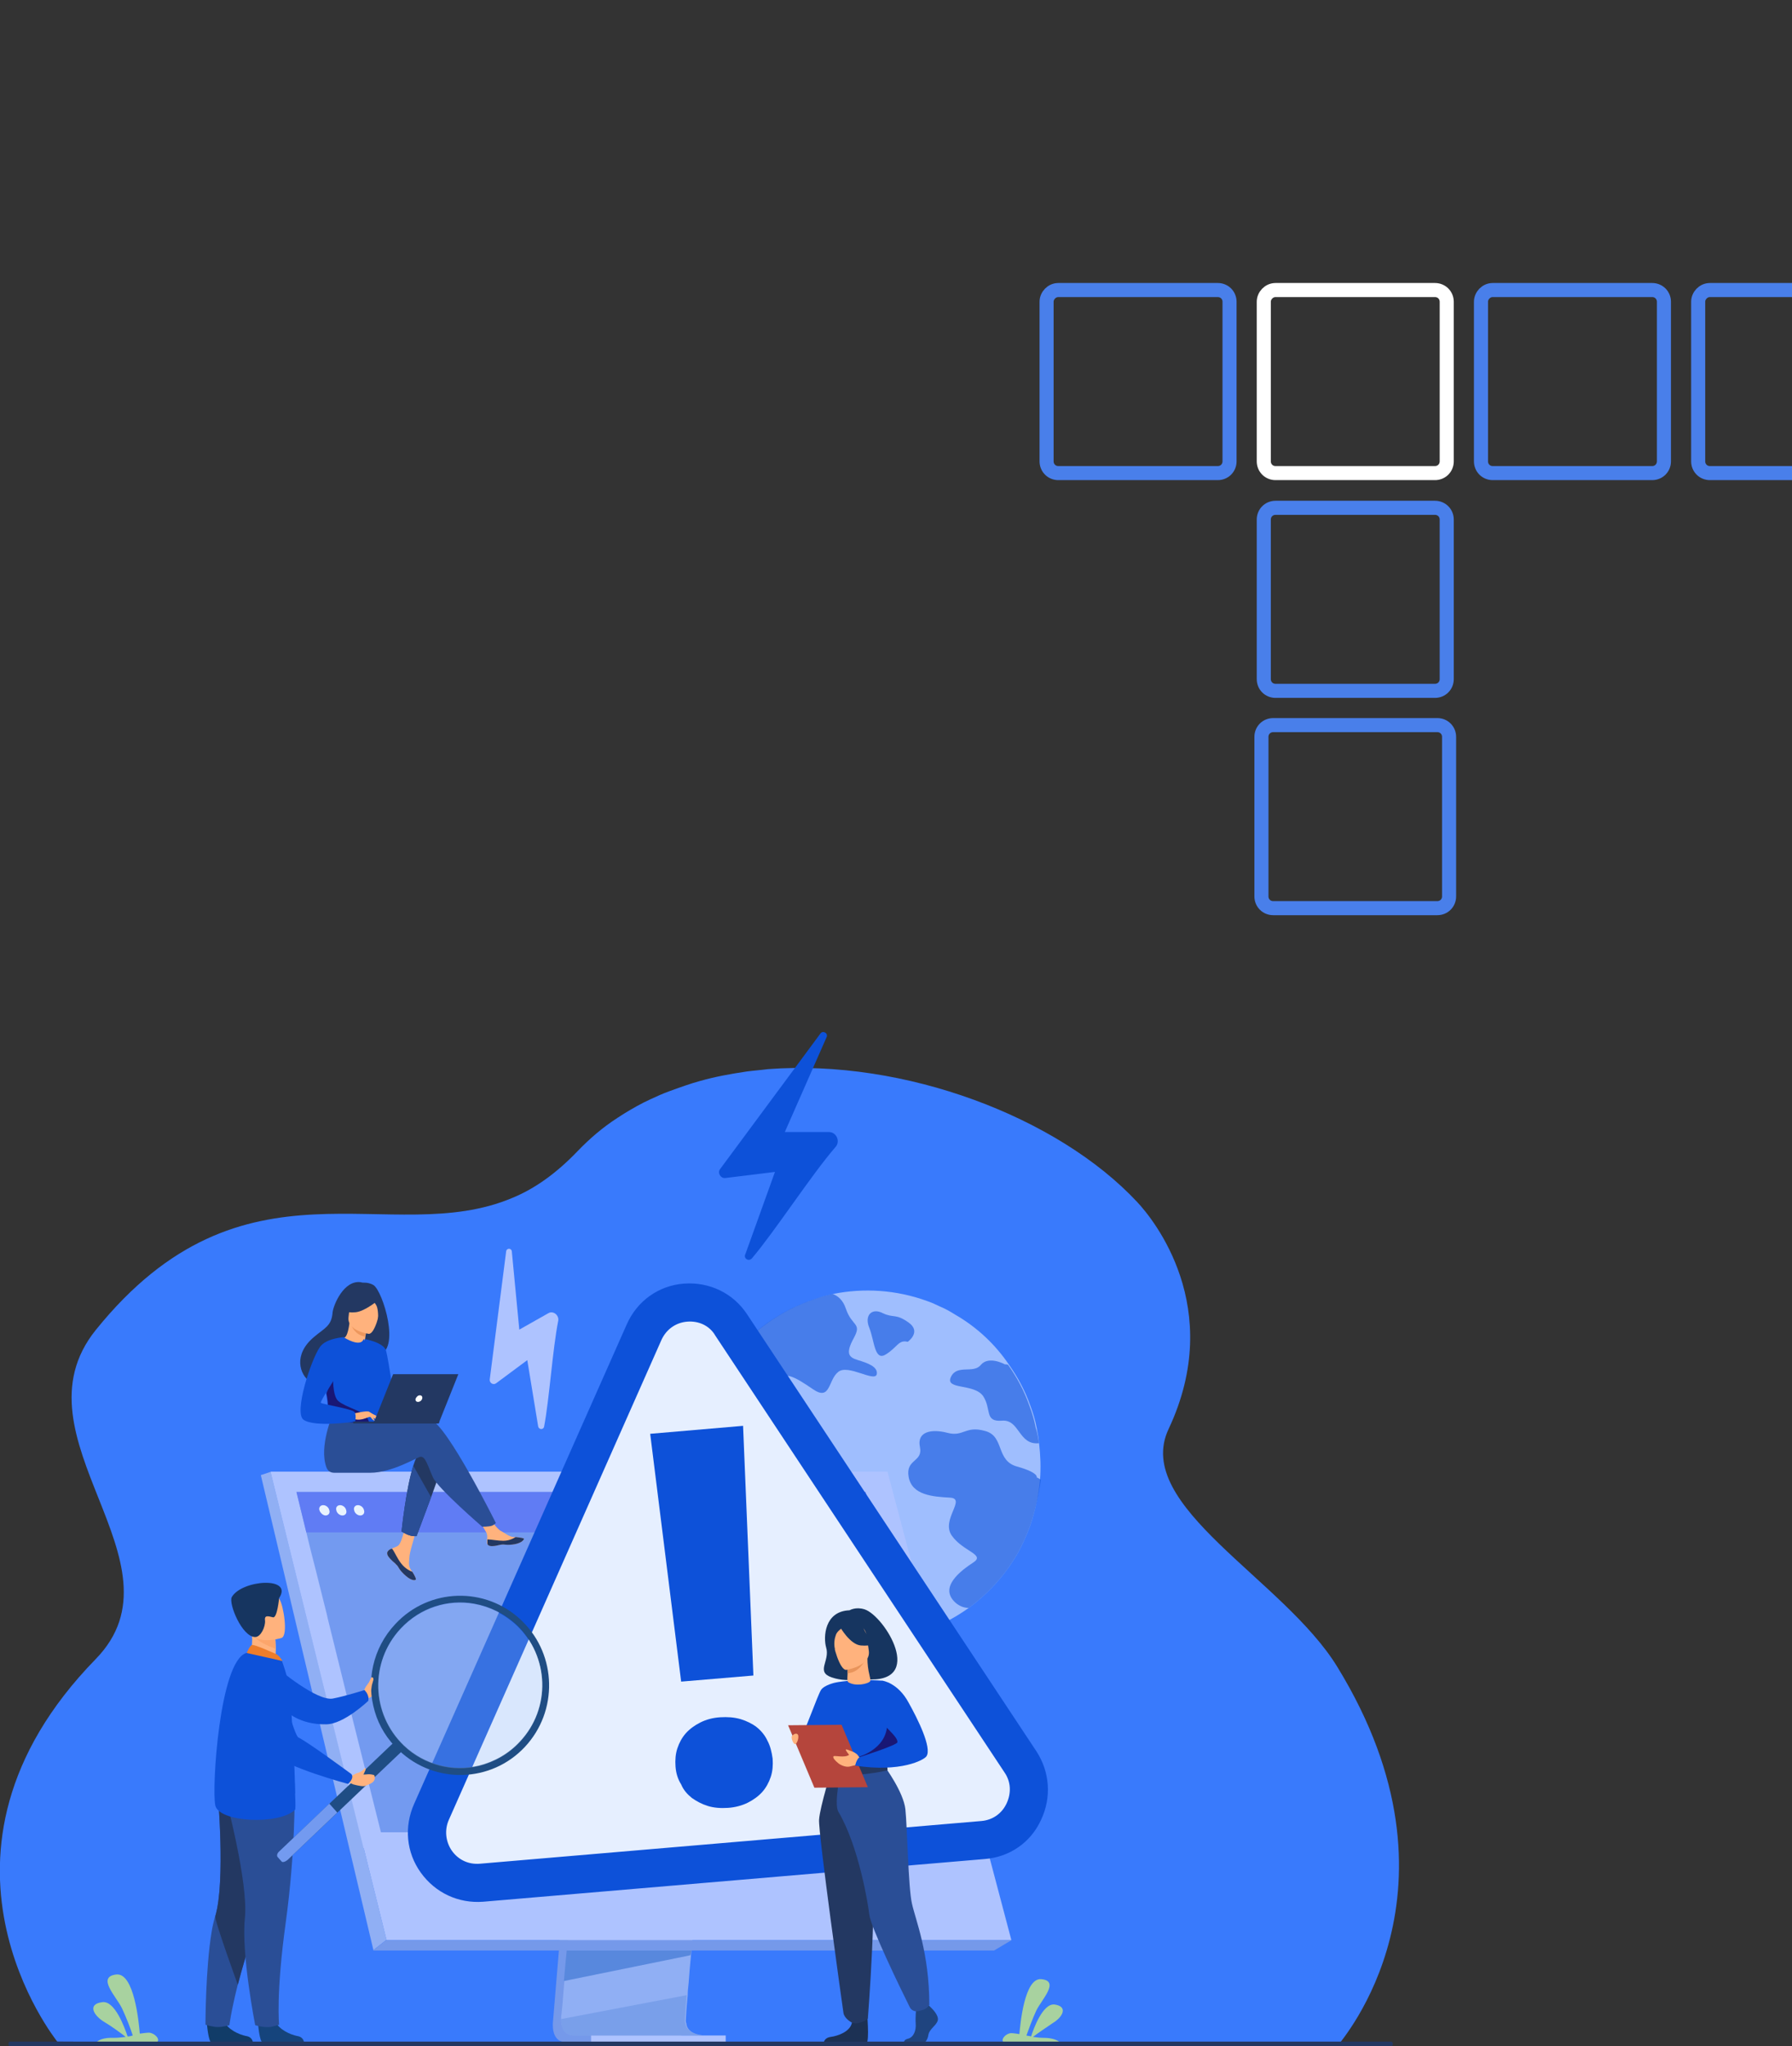 <?xml version="1.0" encoding="utf-8"?>
<!-- Generator: Adobe Illustrator 25.2.1, SVG Export Plug-In . SVG Version: 6.00 Build 0)  -->
<svg version="1.1" id="Layer_1" xmlns="http://www.w3.org/2000/svg" xmlns:xlink="http://www.w3.org/1999/xlink" x="0px" y="0px"
	 width="382px" height="436px" viewBox="0 0 382 436" style="enable-background:new 0 0 382 436;" xml:space="preserve">
<rect x="0" y="0" width="382" height="436" fill="#333333" stroke="none"/>
<style type="text/css">
	.st0{fill:#397AFC;}
	.st1{opacity:0.8;}
	.st2{opacity:0.8;fill:#D7E5FF;enable-background:new    ;}
	.st3{opacity:0.8;fill:#0D51D9;enable-background:new    ;}
	.st4{fill:#A8D29F;}
	.st5{fill:#7599EA;}
	.st6{fill:#90AFF4;}
	.st7{fill:#AEC3FF;}
	.st8{fill:#5888DD;}
	.st9{opacity:0.4;fill:#5888DD;enable-background:new    ;}
	.st10{fill:#739AF0;}
	.st11{fill:#607CF4;}
	.st12{fill:#E9F3FE;}
	.st13{fill:#0D51D9;}
	.st14{fill:#E6EFFF;}
	.st15{fill:#FFB27D;}
	.st16{fill:#113C68;}
	.st17{fill:#2A4E96;}
	.st18{fill:#233862;}
	.st19{fill:#15447C;}
	.st20{fill:#FCA56B;}
	.st21{fill:#163560;}
	.st22{fill:#ED7D2B;}
	.st23{fill:#1F4D84;}
	.st24{opacity:0.5;}
	.st25{opacity:0.5;fill:#B3CFF9;enable-background:new    ;}
	.st26{fill:#ED975D;}
	.st27{fill:#191775;}
	.st28{fill:#FFFFFF;}
	.st29{fill:#1F447F;}
	.st30{fill:#1C3154;}
	.st31{fill:#B5453C;}
	.st32{fill:#E8945B;}
	.st33{fill:none;stroke:#497FEA;stroke-width:3;}
	.st34{fill:none;stroke:#FFFFFF;stroke-width:3;}
</style>
<g>
	<path class="st0" d="M285.4,435.6c-18.8,0-273.2-0.5-273.2-0.6c-0.1-0.2-32.3-40,8.2-81.5c20.1-20.6-18.4-47.2,0-70.1
		c31.6-39.2,62.8-17.1,88.9-28.2c4.6-1.9,9.2-5.1,13.8-9.9c2.6-2.7,5.4-5.1,8.5-7.1c0.5-0.3,0.9-0.6,1.4-0.9
		c1.8-1.1,3.7-2.2,5.7-3.1c1.3-0.6,2.6-1.2,4-1.7c2.2-0.8,4.4-1.6,6.6-2.2c3.2-0.9,6.5-1.5,9.9-2c1.5-0.2,3-0.3,4.5-0.5
		c29.1-2.2,61.8,10.2,78.7,28.3c3.4,3.6,18.9,22.5,6.7,48.4c-7.7,16.4,24.6,32,36,50.7C314.3,402.8,285.7,434.9,285.4,435.6z"/>
	<g class="st1">
		<path class="st2" d="M219.6,325.1c-0.8,2.1-1.7,4.2-2.8,6.1c-2.7,4.6-6.2,8.4-10.3,11.4c-9.6,6.9-22.3,9.1-34.2,4.8
			c-14.2-5.2-23.3-18.2-24.3-32.5c-0.1-1.9-0.1-3.8,0.1-5.7c0.3-3.2,1-6.4,2.1-9.6c0.9-2.6,2.1-4.9,3.5-7.2c0,0,0-0.1,0.1-0.1
			c3.8-6.1,9.3-10.8,15.6-13.8c1.8-0.8,3.6-1.5,5.5-2.1c0.9-0.3,1.8-0.5,2.7-0.7c6.5-1.3,13.4-0.9,20,1.5c0.9,0.3,1.8,0.7,2.6,1.1
			c1.2,0.5,2.3,1.1,3.4,1.8c4.7,2.7,8.6,6.4,11.5,10.7c1.9,2.7,3.4,5.5,4.5,8.6c0.6,1.6,1.1,3.2,1.4,4.9c0.2,1,0.4,2.1,0.5,3.2
			c0.3,2.6,0.4,5.2,0.2,7.8C221.4,318.6,220.7,321.8,219.6,325.1z"/>
		<g class="st1">
			<path class="st3" d="M178.7,292.3c-2.2,1.7-1.6,6.3-5.4,3.7c-3.8-2.6-6.2-4-7.2-1.7c-1.1,2.2,2.3,3.5,1.4,5.9
				c-0.9,2.4-2.7,2.7-4.6,0.7c-1.9-2-1.9-3.9-5-3.9c-3.1,0.1-4.4-1.2-4.2-3.5c0-0.4,0-0.8-0.1-1.1c0,0,0-0.1,0.1-0.1
				c3.8-6.1,9.3-10.8,15.6-13.8c1.8-0.8,3.6-1.5,5.5-2.1c0.9-0.3,1.8-0.5,2.7-0.7c1.1,0.4,2.2,1.3,2.8,3.1c1.3,3.9,3.5,3,1.7,6.3
				c-1.8,3.3-1.1,4.1,0.9,4.7c2,0.6,4.3,1.4,4,3C186.5,294.6,180.8,290.6,178.7,292.3z"/>
			<path class="st3" d="M219.6,325.1c-0.8,2.1-1.7,4.2-2.8,6.1c-2.7,4.6-6.2,8.4-10.3,11.4c-1,0-2-0.4-2.8-1.1
				c-3.7-3.3,1.2-6.9,3.8-8.6c2.6-1.7-2.2-2.3-4.6-5.7c-2.4-3.4,3.2-7.9-0.4-8.1c-3.6-0.2-8.1-0.5-8.8-4.4c-0.7-3.9,3.1-3.1,2.4-6.4
				c-0.7-3.3,2.5-3.9,5.9-3c3.4,0.9,3.8-1.6,8-0.4c4.2,1.1,2.2,6.4,6.9,7.6c4.6,1.3,4.1,2.3,4.1,2.3c0.3,0.1,0.6,0.3,0.9,0.5
				C221.4,318.6,220.7,321.8,219.6,325.1z"/>
			<path class="st3" d="M221.5,307.5c-4.4,0.5-4.1-5.1-7.9-4.8c-3.8,0.3-2.2-2.4-4-5.2c-1.9-2.8-8.2-1.3-6.9-4.1
				c1.3-2.8,4.8-0.6,6.4-2.6c1.7-2,5.1-0.1,5.1-0.1c0.2,0,0.5,0,0.7,0.1c1.9,2.7,3.4,5.5,4.5,8.6c0.6,1.6,1.1,3.2,1.4,4.9
				C221.2,305.4,221.3,306.5,221.5,307.5z"/>
			<path class="st3" d="M193.5,285.9c0,0,3-2.1,0.2-4.1c-2.8-2-3.2-0.9-5.5-2c-2.3-1.2-4,0.4-2.9,3.1c1.1,2.7,1.1,7.2,3.5,5.7
				C191.3,287.1,191.5,285.4,193.5,285.9z"/>
		</g>
	</g>
	<path class="st4" d="M20.6,435.1h12.9c0.7-0.6-0.5-1.9-1.7-2c-0.5,0-1.2,0.1-2,0.2c-0.2-2.4-1.2-13-5-12.6c-4.3,0.5,0,4.7,1.2,7.2
		c0.9,1.9,1.9,4.5,2.3,5.8c-0.3,0.1-0.7,0.2-1.1,0.2c-0.6-1.8-2.7-7.7-5.4-7.3c-3.2,0.4-1.9,2.8,0.4,4.2c1.7,1,3.7,2.5,4.6,3.2
		c-0.8,0.1-1.7,0.2-2.5,0.2C22.1,434.1,21,434.7,20.6,435.1z"/>
	<path class="st4" d="M225.9,435.1h-12c-0.6-0.5,0.4-1.8,1.6-1.9c0.5,0,1.1,0.1,1.8,0.2c0.2-2.2,1.1-12.1,4.7-11.7
		c4,0.4,0,4.4-1.1,6.7c-0.8,1.7-1.7,4.2-2.1,5.3c0.3,0.1,0.7,0.1,1,0.2c0.5-1.6,2.5-7.1,5-6.8c2.9,0.4,1.8,2.6-0.3,3.9
		c-1.5,1-3.4,2.3-4.3,3c0.7,0.1,1.5,0.2,2.3,0.2C224.5,434.2,225.5,434.8,225.9,435.1z"/>
	<path class="st5" d="M124.2,354.8l-6.3,75.7c0,0-0.7,4.6,2.7,4.6c5.6,0,27.7,0,27.7,0s-4.2-1-4.1-3.1c0.1-2.5,7.4-77.9,7.4-77.9
		L124.2,354.8z"/>
	<path class="st6" d="M150.4,433.7c-1.1,0-22.5,0-28,0c-2.4,0-2.8-2.1-2.8-3.5c0-0.7,0.1-1.1,0.1-1.1l0.2-2l0.4-5l0.4-4.4l0.5-5.7
		l0.4-4.8l4.5-53.8l27.4-0.7c0,0-3.1,31.5-5.3,54.5c-0.2,2.6-0.5,5-0.7,7.3c-0.1,0.7-0.1,1.4-0.2,2.1c-0.2,2.2-0.4,4.2-0.5,5.9
		c-0.1,0.9-0.2,1.8-0.2,2.6c-0.3,3.1-0.4,5.1-0.4,5.4c0,0.2,0,0.4,0.1,0.6C146.5,433.6,150,433.7,150.4,433.7z"/>
	<path class="st7" d="M57.7,313.6l15.4,62.3l2.1,8.5l7.2,29h133.2l-26.4-99.8H57.7z"/>
	<path class="st6" d="M57.7,313.6l-2.1,0.7l24,101.2l2.8-2.2L57.7,313.6z"/>
	<path class="st5" d="M79.5,415.6h132.4l3.7-2.2H82.3L79.5,415.6z"/>
	<path class="st7" d="M126,435.1h28.7v-1.4H126V435.1z"/>
	<path class="st8" d="M147.4,415.6l-0.2,1l-27,5.5l0.4-4.4l0.2-2.1H147.4z"/>
	<path class="st9" d="M150.4,433.7c-1.1,0-22.5,0-28,0c-2.4,0-2.8-2.1-2.8-3.5l26.8-5.1c-0.3,3.1-0.4,5.1-0.4,5.4
		c0,0.2,0,0.4,0.1,0.6C146.5,433.6,150,433.7,150.4,433.7z"/>
	<path class="st7" d="M57.7,313.6h131.4l21.3,80.2H77.5L57.7,313.6z"/>
	<path class="st10" d="M204.2,390.4H81.2l-4.4-17.6l-1.7-6.8l-0.7-2.8L69.9,345l-0.2-0.9l-2.4-9.6l-1.1-4.3l-0.9-3.7l-2.1-8.6h121.3
		l2.3,8.6l1,3.7l1.2,4.3l7.7,28.3l0.6,2.4l0.3,1.1l5.3,19.5L204.2,390.4z"/>
	<path class="st11" d="M186.8,326.5H65.3l-2.1-8.6h121.3L186.8,326.5z"/>
	<path class="st12" d="M68.1,321.8c-0.2-0.6,0.2-1.1,0.8-1.1c0.6,0,1.2,0.5,1.3,1.1c0.2,0.6-0.2,1.1-0.8,1.1
		C68.9,322.9,68.3,322.4,68.1,321.8z"/>
	<path class="st12" d="M71.7,321.8c-0.2-0.6,0.2-1.1,0.8-1.1s1.2,0.5,1.3,1.1c0.2,0.6-0.2,1.1-0.8,1.1
		C72.4,322.9,71.8,322.4,71.7,321.8z"/>
	<path class="st12" d="M75.5,321.8c-0.2-0.6,0.2-1.1,0.8-1.1s1.2,0.5,1.3,1.1c0.2,0.6-0.2,1.1-0.8,1.1S75.6,322.4,75.5,321.8z"/>
	<path class="st13" d="M160.3,268.1c5-5.9,12.6-17.7,17.8-23.7c1.1-1.2,0.2-3.2-1.4-3.2h-9.4l8.9-20.2c0.4-0.9-0.8-1.5-1.3-0.8
		l-21.4,28.9c-0.6,0.8,0.1,2,1.1,1.9l10.6-1.3l-6.3,17.5C158.4,268.1,159.6,268.9,160.3,268.1z"/>
	<path class="st7" d="M116,303.9c1.1-5.8,1.8-16.5,3-22.5c0.2-1.2-1.1-2.2-2.1-1.6l-6.2,3.5l-1.6-16.7c-0.1-0.7-1.1-0.7-1.2,0
		l-3.5,27.3c-0.1,0.8,0.8,1.3,1.4,0.8l6.6-4.9l2.3,14C114.8,304.7,115.9,304.7,116,303.9z"/>
	<path class="st14" d="M209.6,392.1l-106.9,9.1c-8.1,0.7-14-7.6-10.7-15.1l45.3-102.1c3.4-7.7,14-8.6,18.7-1.6l61.6,93
		C222.1,382.2,217.7,391.4,209.6,392.1z"/>
	<path class="st13" d="M209.9,396.1L103,405.2c-5.3,0.4-10.2-1.9-13.3-6.2c-3.1-4.3-3.6-9.8-1.4-14.7l45.3-102.1
		c2.2-5,6.8-8.3,12.2-8.7s10.5,2,13.5,6.6l61.6,93c2.9,4.4,3.3,9.9,1,14.7C219.7,392.6,215.2,395.7,209.9,396.1z M146.5,281.6
		c-2.5,0.2-4.5,1.7-5.5,3.9L95.7,387.7c-1,2.2-0.7,4.7,0.6,6.6c1.4,2,3.6,3,6,2.8l106.9-9.1c2.4-0.2,4.4-1.6,5.4-3.8
		c1-2.2,0.9-4.6-0.5-6.6l-61.6-93C151.3,282.5,149,281.4,146.5,281.6z"/>
	<path class="st13" d="M144,376.4c-0.1-1.4,0-2.7,0.4-3.9c0.4-1.2,1-2.3,1.8-3.2c0.8-0.9,1.9-1.7,3.1-2.3c1.2-0.6,2.6-1,4.2-1.1
		c1.6-0.1,3,0,4.4,0.4c1.3,0.4,2.5,1,3.4,1.7c1,0.8,1.8,1.8,2.3,2.9c0.6,1.1,0.9,2.4,1.1,3.8c0.1,1.4,0,2.7-0.4,3.9
		c-0.4,1.2-1,2.3-1.8,3.2c-0.8,0.9-1.9,1.7-3.1,2.3c-1.2,0.6-2.7,1-4.2,1.1c-1.6,0.1-3,0-4.3-0.4c-1.3-0.4-2.4-1-3.4-1.7
		c-1-0.8-1.8-1.7-2.3-2.9C144.5,379.1,144.1,377.8,144,376.4z M160.6,357l-15.4,1.3l-6.6-52.8l19.8-1.7L160.6,357z"/>
	<path class="st15" d="M77.6,360.2c0,0,0.3-0.8,0.6-1.1c0.2-0.4,1.1-1.4,1.3-1.2c0.2,0.2,0.8,1.8,0.5,2.3c-0.3,0.4,0,1.2-1.7,1.7
		L77.6,360.2z"/>
	<path class="st13" d="M59.1,355.4c0,0,8.5,7.2,11.9,6.5c2.6-0.5,6.7-1.8,6.7-1.8s1.1,1,0.8,2.3c0,0-5.2,5-9,5
		c-5.8,0.1-8.6-2.9-8.6-2.9L59.1,355.4z"/>
	<path class="st16" d="M44.1,431.1c0,0,0.3,4,1,4.1c0.1,0,3.9,0,3.9,0l4.9,0c0,0,0-1.2-1.5-1.4c-1.4-0.3-3.8-1.3-4.7-3.2
		C46.9,428.6,44.1,431.1,44.1,431.1z"/>
	<path class="st17" d="M43.8,431.4c0,0,1.5,0.5,2.6,0.5c1.3,0,2.5-0.4,2.5-0.4s0.3-2.7,1.8-8.7c0.8-3.1,2-7.2,3.6-12.2
		c4.5-13.9,5.9-22,6-22.7c0,0,0-0.1,0-0.1l0,0l-13.9-6.1c0,0,1.7,19.1-0.5,26.5c-0.3,1-0.6,2.2-0.8,3.5
		C43.8,419.6,43.8,431.4,43.8,431.4z"/>
	<path class="st18" d="M50.7,422.9c0.8-3.1,2-7.2,3.6-12.2c4.5-13.9,5.9-22,6-22.7c0,0,0,0,0-0.1l-13.9-6.1c0,0,1.7,19.1-0.5,26.5
		C45.7,409.2,50.7,422.9,50.7,422.9z"/>
	<path class="st19" d="M55,431.1c0,0,0.3,4,1,4.1c0.1,0,3.9,0,3.9,0l4.9,0c0,0,0-1.2-1.5-1.4c-1.4-0.3-3.8-1.3-4.7-3.2
		C57.7,428.6,55,431.1,55,431.1z"/>
	<path class="st17" d="M62.8,382.1c0,0,0.2,12.4-1.9,27.6c-2.1,15.2-1.4,21.7-1.4,21.7s-1.5,0.5-2.1,0.5c-1.5,0.1-3-0.4-3-0.4
		s-3-15.2-2.2-22.8S48,382.6,48,382.6L62.8,382.1z"/>
	<path class="st15" d="M53,353.2l2.7,1.8l2.5-0.7c0.5-0.7,0.6-1.9,0.6-3c0-1.1-0.1-2-0.1-2l-3.7-1.6l-1.4-0.6c0,0,0.1,1.1,0.1,1.3
		C54,351.2,53,353.2,53,353.2z"/>
	<path class="st13" d="M62.9,385.6c-3.4,3.3-16.2,2.7-17-0.9c-0.8-3.6,0.9-30.8,6.6-32.5c1.2-0.4,7.6,1.7,7.6,1.7s1,2.6,1.7,6
		c0.1,0.7,0.5,7.6,0.8,14.1c0.1,3,0.2,6,0.3,8.1C63,384.2,63,385.5,62.9,385.6z"/>
	<path class="st20" d="M54,348.4c0.7,1.3,3.4,2.4,4.7,2.9c0-1.1-0.1-2-0.1-2l-3.7-1.6C54.2,347.6,53.7,347.8,54,348.4z"/>
	<path class="st15" d="M60,349c0,0-5.9,1.9-7-1.9c-1.1-3.7-2.6-6,1.1-7.3c3.7-1.3,4.9-0.1,5.5,1C60.4,342,61.5,348.5,60,349z"/>
	<path class="st21" d="M59.5,340.5c0,0-0.4,4.3-1.3,4.1c-0.9-0.2-1.9-0.6-1.7,0.7c0.1,1.3-0.9,3.5-2.1,3.5c-2.8,0-5.7-7.1-5-8.5
		C51.5,336.6,62.6,335.8,59.5,340.5z"/>
	<path class="st22" d="M58.6,352.3c-0.1,0-4.4-2-4.9-1.8c-0.5,0.2-1.1,1.7-1.1,1.7l7.6,1.7C60.2,353.9,59.6,352.7,58.6,352.3z"/>
	<path class="st23" d="M85.5,373.3l-24.2,23c-0.5,0.4-1.1,0.6-1.3,0.3l-0.8-0.9c-0.3-0.3-0.1-0.9,0.4-1.3l24.2-23
		c0.5-0.4,1.1-0.6,1.3-0.3l0.8,0.9C86.2,372.3,86,372.9,85.5,373.3z"/>
	<path class="st10" d="M71.9,386.2l-10.6,10.1c-0.5,0.4-1.1,0.6-1.3,0.3l-0.8-0.9c-0.3-0.3-0.1-0.9,0.4-1.3l10.6-10.1L71.9,386.2z"
		/>
	<path class="st23" d="M79.9,364.7c0.9,3.1,2.7,6,5.2,8.3c7.6,7.2,19.6,6.9,26.8-0.8c7.1-7.6,6.8-19.5-0.5-26.7
		c-0.1-0.1-0.2-0.2-0.3-0.3c-7.6-7.2-19.6-6.9-26.8,0.8C79.4,351.2,78,358.3,79.9,364.7z M85.4,347c4.2-4.5,10.1-6.3,15.7-5.3
		c3.3,0.6,6.4,2.1,9,4.5c7,6.7,7.4,17.8,0.7,24.9c-2.4,2.6-5.5,4.3-8.7,5.1c-5.5,1.3-11.6-0.1-16-4.3
		C79.1,365.2,78.8,354.1,85.4,347z"/>
	<g class="st24">
		<path class="st25" d="M110.8,371.2c-2.4,2.6-5.5,4.3-8.7,5.1c-5.5,1.3-11.6-0.1-16-4.3c-7-6.7-7.4-17.8-0.7-24.9
			c4.2-4.5,10.1-6.3,15.7-5.3c3.3,0.6,6.4,2.1,9,4.5C117.1,352.9,117.5,364.1,110.8,371.2z"/>
	</g>
	<path class="st13" d="M62.9,382.2c-13.3-9.6-12.2-22.3-12.2-22.3c4.9,2.8,9.7,8.9,11.9,14.2C62.8,377.1,62.9,380,62.9,382.2z"/>
	<path class="st15" d="M76.1,377.8c0.9-0.2,1.6-0.9,1.7-1.1c0,0,0.4,0-0.1,0.9c0,0.1-0.1,0.3-0.2,0.4c0,0.1,0,0.1,0.1,0.1
		c0.5,0,1.1-0.2,2.1,0.1c0.1,0,0.2,0.4,0.2,0.5c0,0.3,0,0.5-0.3,0.9c-0.2,0.2-0.6,0.5-1.7,0.9c-0.4,0.2-1.5,0-2.6-0.3l-0.9-0.4
		l0.3-1.6l0.2,0.1C75.3,378.3,75.7,377.9,76.1,377.8z"/>
	<path class="st13" d="M54.8,353.9c0,0-12,2.3,3.5,19.8c2.5,2.8,15.9,6.4,15.9,6.4s1.4-1.2,0.7-2.1c0,0-9.2-6.8-11.3-7.8
		c-0.9-0.5-3.5-10.8-5-13.3C57.1,354.5,54.8,353.9,54.8,353.9z"/>
	<path class="st15" d="M77.9,360.4c0,0,0.4-0.8,0.5-1.2c0.1-0.4,0.6-1.6,0.8-1.8c0.1-0.1,0.4,0,0.4,0.4c0,0.2-0.1,0.4-0.2,0.8
		c-0.2,0.5-0.2,1.3-0.3,1.5C78.9,360.8,77.9,360.4,77.9,360.4z"/>
	<path class="st15" d="M82.7,330.5c-0.2,0.2-0.2,0.5-0.1,0.8c0.2,0.5,0.8,1.1,1.5,1.7c0.1,0.1,0.2,0.1,0.2,0.2c0,0,0,0,0.1,0.1
		c0,0,0,0,0,0c0.7,0.6,0.4,0.8,1.6,2c1.4,1.4,2.3,1.5,2.6,1.3c0.2-0.1-0.2-0.9-0.7-1.7c0,0-0.1-0.1-0.1-0.1
		c-0.1-0.1-0.1-0.2-0.2-0.3c-0.6-1-0.4-1.5-0.3-3c0.1-1.2,1.9-6.9,1.9-6.9l-2.6-0.5c0,0-0.8,4.5-1.7,5.2c-0.5,0.4-1,0.4-1.4,0.7
		c0,0-0.1,0-0.1,0.1C83.2,330.1,82.9,330.2,82.7,330.5z"/>
	<path class="st18" d="M82.7,330.5c-0.2,0.2-0.2,0.5-0.1,0.8c0.2,0.5,0.8,1.1,1.5,1.7c0.1,0.1,0.2,0.1,0.2,0.2c0,0,0,0,0.1,0.1
		c0,0,0,0,0,0c0.7,0.6,0.4,0.8,1.6,2c1.4,1.4,2.3,1.5,2.6,1.3c0.2-0.1-0.2-0.9-0.7-1.7c-0.3-0.1-1.5-0.6-2.4-1.8
		c-0.8-1-1.3-2.3-1.9-3.1c-0.1,0-0.1,0-0.2,0C83.2,330.1,82.9,330.2,82.7,330.5z"/>
	<path class="st15" d="M103.8,328.8c0.2,0.8,1.3,0.7,2.6,0.4c1.3-0.3,1,0.1,2.8-0.1c1.8-0.2,2.4-0.9,2.5-1.2c0-0.2-0.9-0.3-1.8-0.4
		c-0.1,0-0.2,0-0.4,0c-1.1-0.1-1.9-0.9-2.9-1.4c-0.9-0.6-2.3-2.8-2.3-2.8l-2.5,0.2c0,0,1.3,2,1.8,2.9c0.3,0.5,0.3,1.2,0.2,1.7
		C103.8,328.2,103.8,328.5,103.8,328.8z"/>
	<path class="st18" d="M106.4,329.2c1.3-0.3,1,0.1,2.8-0.1c1.8-0.2,2.4-0.9,2.5-1.2c0-0.2-0.9-0.3-1.8-0.4l0,0c0,0-1.1,0.8-2.6,0.8
		c-1.2,0-2.6-0.3-3.4-0.3c0,0.3,0,0.6,0,0.9C104,329.6,105.2,329.5,106.4,329.2z"/>
	<path class="st18" d="M94.2,312.6l-2.3,6.4l-3.1,8.3c0,0-0.8,0.1-1.6-0.2c-0.7-0.2-1.6-0.8-1.6-0.8s0.9-8.9,2.5-14
		c0.4-1.3,0.9-2.4,1.4-3C91.9,306.4,94.2,312.6,94.2,312.6z"/>
	<path class="st17" d="M91.8,302.5c-1.3-0.4-4.8,0-8.6,0.7c-1,0.2-2.1-0.3-2.7-1.2l-9.5-0.8c0,0-3.1,7-1.4,11.5
		c0.3,0.7,0.8,1.1,1.7,1.1c0,0,5.8,0,7.6,0c4.7,0,10-3.3,10.7-3.4c1.1-0.2,1.6,2,2.7,4.4c1.1,2.4,10.5,10.5,10.5,10.5s1.4,0,2-0.2
		c0.6-0.2,0.9-0.6,0.9-0.6S95.3,303.6,91.8,302.5z"/>
	<path class="st18" d="M79.6,273.8c-0.7-0.4-1.4-0.5-1.8-0.5c-0.3,0-0.6,0-0.9-0.1c-3.6-0.5-5.8,4.8-6,6.4c-0.2,3-1.8,3.4-4,5.3
		c-4.4,3.7-3.1,8-0.7,9.6c1.4,1,4,0,4,0c0,0,6.9-3.9,10.3-5.8C85.6,288,81.6,275,79.6,273.8z"/>
	<path class="st15" d="M77.7,287.2c0,0-1.7,0.6-2.8,0.1c-1.1-0.5-1.9-2.2-1.8-2.2c0.5,0,1-0.4,1.4-3.2l0.2,0.1l3.5,1.3
		c0,0-0.3,1.1-0.4,2.2C77.6,286.2,77.5,287,77.7,287.2z"/>
	<path class="st26" d="M78.1,283.1c0,0-0.1,0.6-0.3,1.7c-2-0.4-2.8-1.9-3.1-3L78.1,283.1z"/>
	<path class="st15" d="M78.6,284.2c0,0-4.7-0.6-4.3-3.6c0.4-3,0.1-5,3.2-4.7c3,0.3,3.5,1.5,3.5,2.5
		C81.1,279.4,79.9,284.3,78.6,284.2z"/>
	<path class="st18" d="M80.9,276.8c0,0-3,2.6-5.1,2.8c-2.1,0.2-2.8-0.5-2.8-0.5s1.2-1,1.9-2.6c0.2-0.5,0.7-0.8,1.2-0.9
		C77.6,275.5,80.3,275.5,80.9,276.8z"/>
	<path class="st18" d="M79,276.6c0,0,1,1,1.3,1.7c0.3,0.7,0.4,2.4,0.2,3.1c0,0,1.6-3.1,0.7-4.6C80.2,275.2,79,276.6,79,276.6z"/>
	<path class="st13" d="M81.6,294.2c-0.2,9.6,0,7.6-1.1,8.5c-0.3,0.2-1,0.3-1.9,0.4c-2.9,0.2-8.1-0.3-8.3-0.8
		c-0.7-1.9-0.2-2.5-0.8-5.4c-0.1-0.3-0.1-0.6-0.2-1c-0.5-2-0.9-2.7,0.7-5.8c1.5-2.9,3.1-5.2,3.2-5.2c4,2.4,4.3,0.4,4.3,0.4
		S81.7,289.5,81.6,294.2z"/>
	<path class="st17" d="M91.9,319l-3.1,8.3c0,0-0.8,0.1-1.6-0.2c-0.7-0.2-1.6-0.8-1.6-0.8s0.9-8.9,2.5-14L91.9,319z"/>
	<path class="st13" d="M77.7,285.3c0,0,4.1,0.7,4.6,2.5c0.5,1.8,2.1,12.6,2.1,12.6s-1.2,1.1-2.1,0.2c-1-1-3-10.1-3-10.1L77.7,285.3z
		"/>
	<path class="st27" d="M78.7,303.1c-2.9,0.2-8.1-0.3-8.3-0.8c-0.7-1.9-0.2-2.5-0.8-5.4l1.4-4c0,0-0.2,4.5,1.1,5.6
		c1.3,1.2,5.4,2.3,6,3.2C78.4,302.3,78.6,302.7,78.7,303.1z"/>
	<path class="st15" d="M75.3,301.2c0,0,2.9-0.7,3.4-0.4c0.5,0.3,1.6,1.2,1.8,1.5c0.1,0.3-1-0.2-1.4-0.4c-0.3-0.1-0.9,0.2-1.2,0.3
		c-1.4,0.5-2.2,0.2-2.2,0.2L75.3,301.2z"/>
	<path class="st13" d="M73.4,284.9c0,0-3.9,0.2-5.2,2.1c-1.9,2.7-5.6,14-3.5,15.5c2.4,1.7,11,0.4,11,0.4s0.3-1.3-0.1-2
		c-0.4-0.7-6.9-1.7-7.2-2c-0.3-0.3,3.7-5.9,3.7-6.8C72.1,291.3,73.4,284.9,73.4,284.9z"/>
	<path class="st15" d="M78.8,301.7c0,0,0.6,0.8,0.8,0.9c0.2,0.1,0.3,0.1,0.3,0.1l-0.4-0.7L78.8,301.7z"/>
	<path class="st15" d="M78.7,300.9l1.8,0.9c0,0-0.1,0.1-0.3,0.1c-0.2,0-0.8-0.2-0.8-0.2L78.7,300.9z"/>
	<path class="st18" d="M93.7,302.9l-18.4,0v0.4l18.2,0L93.7,302.9z"/>
	<path class="st18" d="M79.6,303.3l13.9,0l4.2-10.5l-13.9,0L79.6,303.3z"/>
	<path class="st28" d="M90,298c0.1-0.4-0.1-0.7-0.5-0.7s-0.7,0.3-0.9,0.7c-0.1,0.4,0.1,0.7,0.5,0.7C89.5,298.7,89.9,298.4,90,298z"
		/>
	<path class="st21" d="M184.3,342.9c-1.9-0.6-3.2,0.2-3.2,0.2c-5.4,0.2-5.6,5.8-5,7.9c0.9,2.9-2.3,5.2,1.2,6.4
		c4.1,1.4,7.5-0.3,7.2,0.4C197.5,358.8,188.6,344.3,184.3,342.9z"/>
	<path class="st13" d="M178.7,370c0,0-0.5,1-1.4,2.2c-1.1,1.4-7-1.9-6.5-2.2c0.5-0.3,3.5-8.8,4.2-9.9c0.7-1.1,3.1-1.6,3.1-1.6
		L178.7,370z"/>
	<path class="st29" d="M198.6,427.9c0,0,1.6,1.5,1.3,2.6c-0.3,1.1-1.8,1.8-2,3.1c-0.2,1.3-1,2-1.7,2s-3.4,0-3.4,0s-0.5-0.9,0.7-1.2
		c1.3-0.3,1.8-1.8,1.7-3.2c-0.1-1.4,0.1-3.3,0.1-3.3l2.7-0.6L198.6,427.9z"/>
	<path class="st30" d="M184.8,428.6c0,0,0.6,6.3-0.1,6.7l-9.1,0c0,0,0-1.1,1.5-1.3c1.5-0.2,4.1-1.1,4.5-3
		C182,429,184.8,428.6,184.8,428.6z"/>
	<path class="st13" d="M191.9,365.7c0,0,0.1,1.9,0,4.3c-0.1,1.5-1.6,3.6-1.9,4.1c-0.5,1.3-1.2,1.5-1.2,1.5l-4.8,1.2l-1.7,0.4
		l-5.3-1.6c0,0-2.4-6.8-1.4-10.6c1-3.8,2.5-6.5,2.5-6.5s3.6-0.8,10-0.4L191.9,365.7z"/>
	<path class="st27" d="M192.3,370c-0.1,1.5-2.1,3.5-2.3,4.1c-0.5,1.3-1.2,1.5-1.2,1.5l-4.8,1.2l-0.9-2.5c0,0,7-1.9,5.9-8.4
		L192.3,370z"/>
	<path class="st18" d="M177.4,376.6c0,0-2.6,8.3-2.8,11.1c-0.2,2.8,5,39.9,5.2,41.2c0.2,1.2,1.7,2,1.7,2s0.7,0.4,1.7,0.1
		c1.4-0.4,1.8-0.9,1.8-0.9s2.1-26.5,0.8-35.9c-1.3-9.5-1.3-17.6-1.3-17.6H177.4z"/>
	<path class="st17" d="M188.6,376.4c0,0,4,5.4,4.4,9.1c0.4,3.7,0.6,16.6,1.4,20.1c0.8,3.6,3.7,10.5,3.7,21.6c0,0-0.3,0.6-1.2,1
		c-0.3,0.1-0.7,0.2-1.1,0.3c-0.8,0.2-1.6-0.2-1.9-0.9c-2-4-8.3-17-8.6-19.7c-0.2-1.9-2.2-14.5-6.6-21.9c-1-1.8,0.6-8.8,0.6-8.8
		L188.6,376.4z"/>
	<path class="st18" d="M177,375.3c0,0,1.1,0.8,3.2,0.9c2.5,0.1,8.7-0.6,8.7-0.6s0.3,0.8,0.3,1.6c0,0-7.6,1.9-12,0.3
		C177.1,377.5,176.6,376.4,177,375.3z"/>
	<path class="st28" d="M179.5,378.4c-0.6,0-1.1-0.6-1.1-1.3s0.5-1.3,1.1-1.3c0.6,0,1.1,0.6,1.1,1.3S180.2,378.4,179.5,378.4z
		 M179.5,376.2c-0.4,0-0.8,0.4-0.8,0.9c0,0.5,0.3,0.9,0.8,0.9c0.4,0,0.8-0.4,0.8-0.9C180.3,376.6,179.9,376.2,179.5,376.2z"/>
	<path class="st31" d="M185,380.8l-11.4,0.1l-5.6-13.3l11.4-0.1L185,380.8z"/>
	<path class="st15" d="M183.5,374.8l-0.8-1c0,0-0.6-0.5-1-0.6c-0.4-0.1-1.3-0.6-1.4-0.4c-0.1,0.1,0.7,1.1,0.7,1.1h0
		c-0.9,0.7-3,0.1-3.3,0.3c-0.3,0.3,0.4,1,0.9,1.4c0.4,0.4,1.6,1,2.5,0.8c0.7-0.2,1.7-0.4,1.7-0.4L183.5,374.8z"/>
	<path class="st15" d="M168.8,369.9c0,0,0.7-0.8,1.2-0.4c0.5,0.4-0.1,2.3-0.6,2.1C169,371.4,168.6,370.2,168.8,369.9z"/>
	<path class="st13" d="M188.1,358.1c0,0,3.3,0.4,5.6,4.7c1.9,3.4,5,9.6,3.8,11.4c-0.5,0.8-5.5,3.5-15.2,2c0,0,0.2-1.2,0.9-1.8
		c0,0,8.2-2.6,8.1-3.2c0-1-1.1-1.9-5.6-6.4C184.4,363.4,188.1,358.1,188.1,358.1z"/>
	<path class="st15" d="M185.5,358.2c0.1-0.2,0-0.6-0.2-1.5c-0.2-0.8-0.4-2.1-0.4-3.5l-0.2,0l-4.1,0.7c0,0,0.1,1.1,0.1,2.1
		c0,0,0,0,0,0c0,0.9-0.2,2.2,0.1,2.4C182.3,359.4,185.1,358.8,185.5,358.2z"/>
	<path class="st32" d="M180.6,353.9c0,0,0.1,1.5,0.1,2.6c2.3-0.1,3.5-2.3,4-3.2L180.6,353.9z"/>
	<path class="st15" d="M180.4,355.8c0,0,5.3-0.8,4.8-4.1c-0.5-3.3-0.2-5.7-3.6-5.3c-3.4,0.3-3.9,1.7-4,2.9
		C177.5,350.4,179,355.9,180.4,355.8z"/>
	<path class="st21" d="M179.1,346.7c0,0,2.1,3.7,4.4,3.9c2.3,0.2,3.2-0.5,3.2-0.5s-1.9-1.1-2.7-3.4
		C184,346.6,179.9,344.7,179.1,346.7z"/>
	<path class="st21" d="M179.5,346.9c0,0-1,0.6-1.3,1.4c-0.3,0.8-0.5,1.9-0.2,3.2c0,0-1.5-2.5-0.5-4.2
		C178.5,345.6,179.5,346.9,179.5,346.9z"/>
	<path class="st18" d="M296.5,436H2.2c-0.2,0-0.4-0.2-0.4-0.4v-0.2c0-0.2,0.2-0.4,0.4-0.4h294.3c0.2,0,0.4,0.2,0.4,0.4v0.2
		C296.9,435.9,296.7,436,296.5,436z"/>
</g>
<g>
	<g>
		<path class="st33" d="M271.4,154.5h35c1.4,0,2.5,1.1,2.5,2.5v34c0,1.4-1.1,2.5-2.5,2.5h-35c-1.4,0-2.5-1.1-2.5-2.5v-34
			C268.9,155.6,270,154.5,271.4,154.5z"/>
	</g>
	<g>
		<path class="st34" d="M271.9,61.8h34c1.4,0,2.5,1.1,2.5,2.5v34c0,1.4-1.1,2.5-2.5,2.5h-34c-1.4,0-2.5-1.1-2.5-2.5v-34
			C269.4,63,270.5,61.8,271.9,61.8z"/>
	</g>
	<g>
		<path class="st33" d="M318.2,61.8h34c1.4,0,2.5,1.1,2.5,2.5v34c0,1.4-1.1,2.5-2.5,2.5h-34c-1.4,0-2.5-1.1-2.5-2.5v-34
			C315.7,63,316.8,61.8,318.2,61.8z"/>
	</g>
	<g>
		<path class="st33" d="M364.5,61.8h34c1.4,0,2.5,1.1,2.5,2.5v34c0,1.4-1.1,2.5-2.5,2.5h-34c-1.4,0-2.5-1.1-2.5-2.5v-34
			C362,63,363.1,61.8,364.5,61.8z"/>
	</g>
	<g>
		<path class="st33" d="M271.9,108.2h34c1.4,0,2.5,1.1,2.5,2.5v34c0,1.4-1.1,2.5-2.5,2.5h-34c-1.4,0-2.5-1.1-2.5-2.5v-34
			C269.4,109.3,270.5,108.2,271.9,108.2z"/>
	</g>
	<g>
		<path class="st33" d="M225.6,61.8h34c1.4,0,2.5,1.1,2.5,2.5v34c0,1.4-1.1,2.5-2.5,2.5h-34c-1.4,0-2.5-1.1-2.5-2.5v-34
			C223.1,63,224.2,61.8,225.6,61.8z"/>
	</g>
</g>
</svg>
